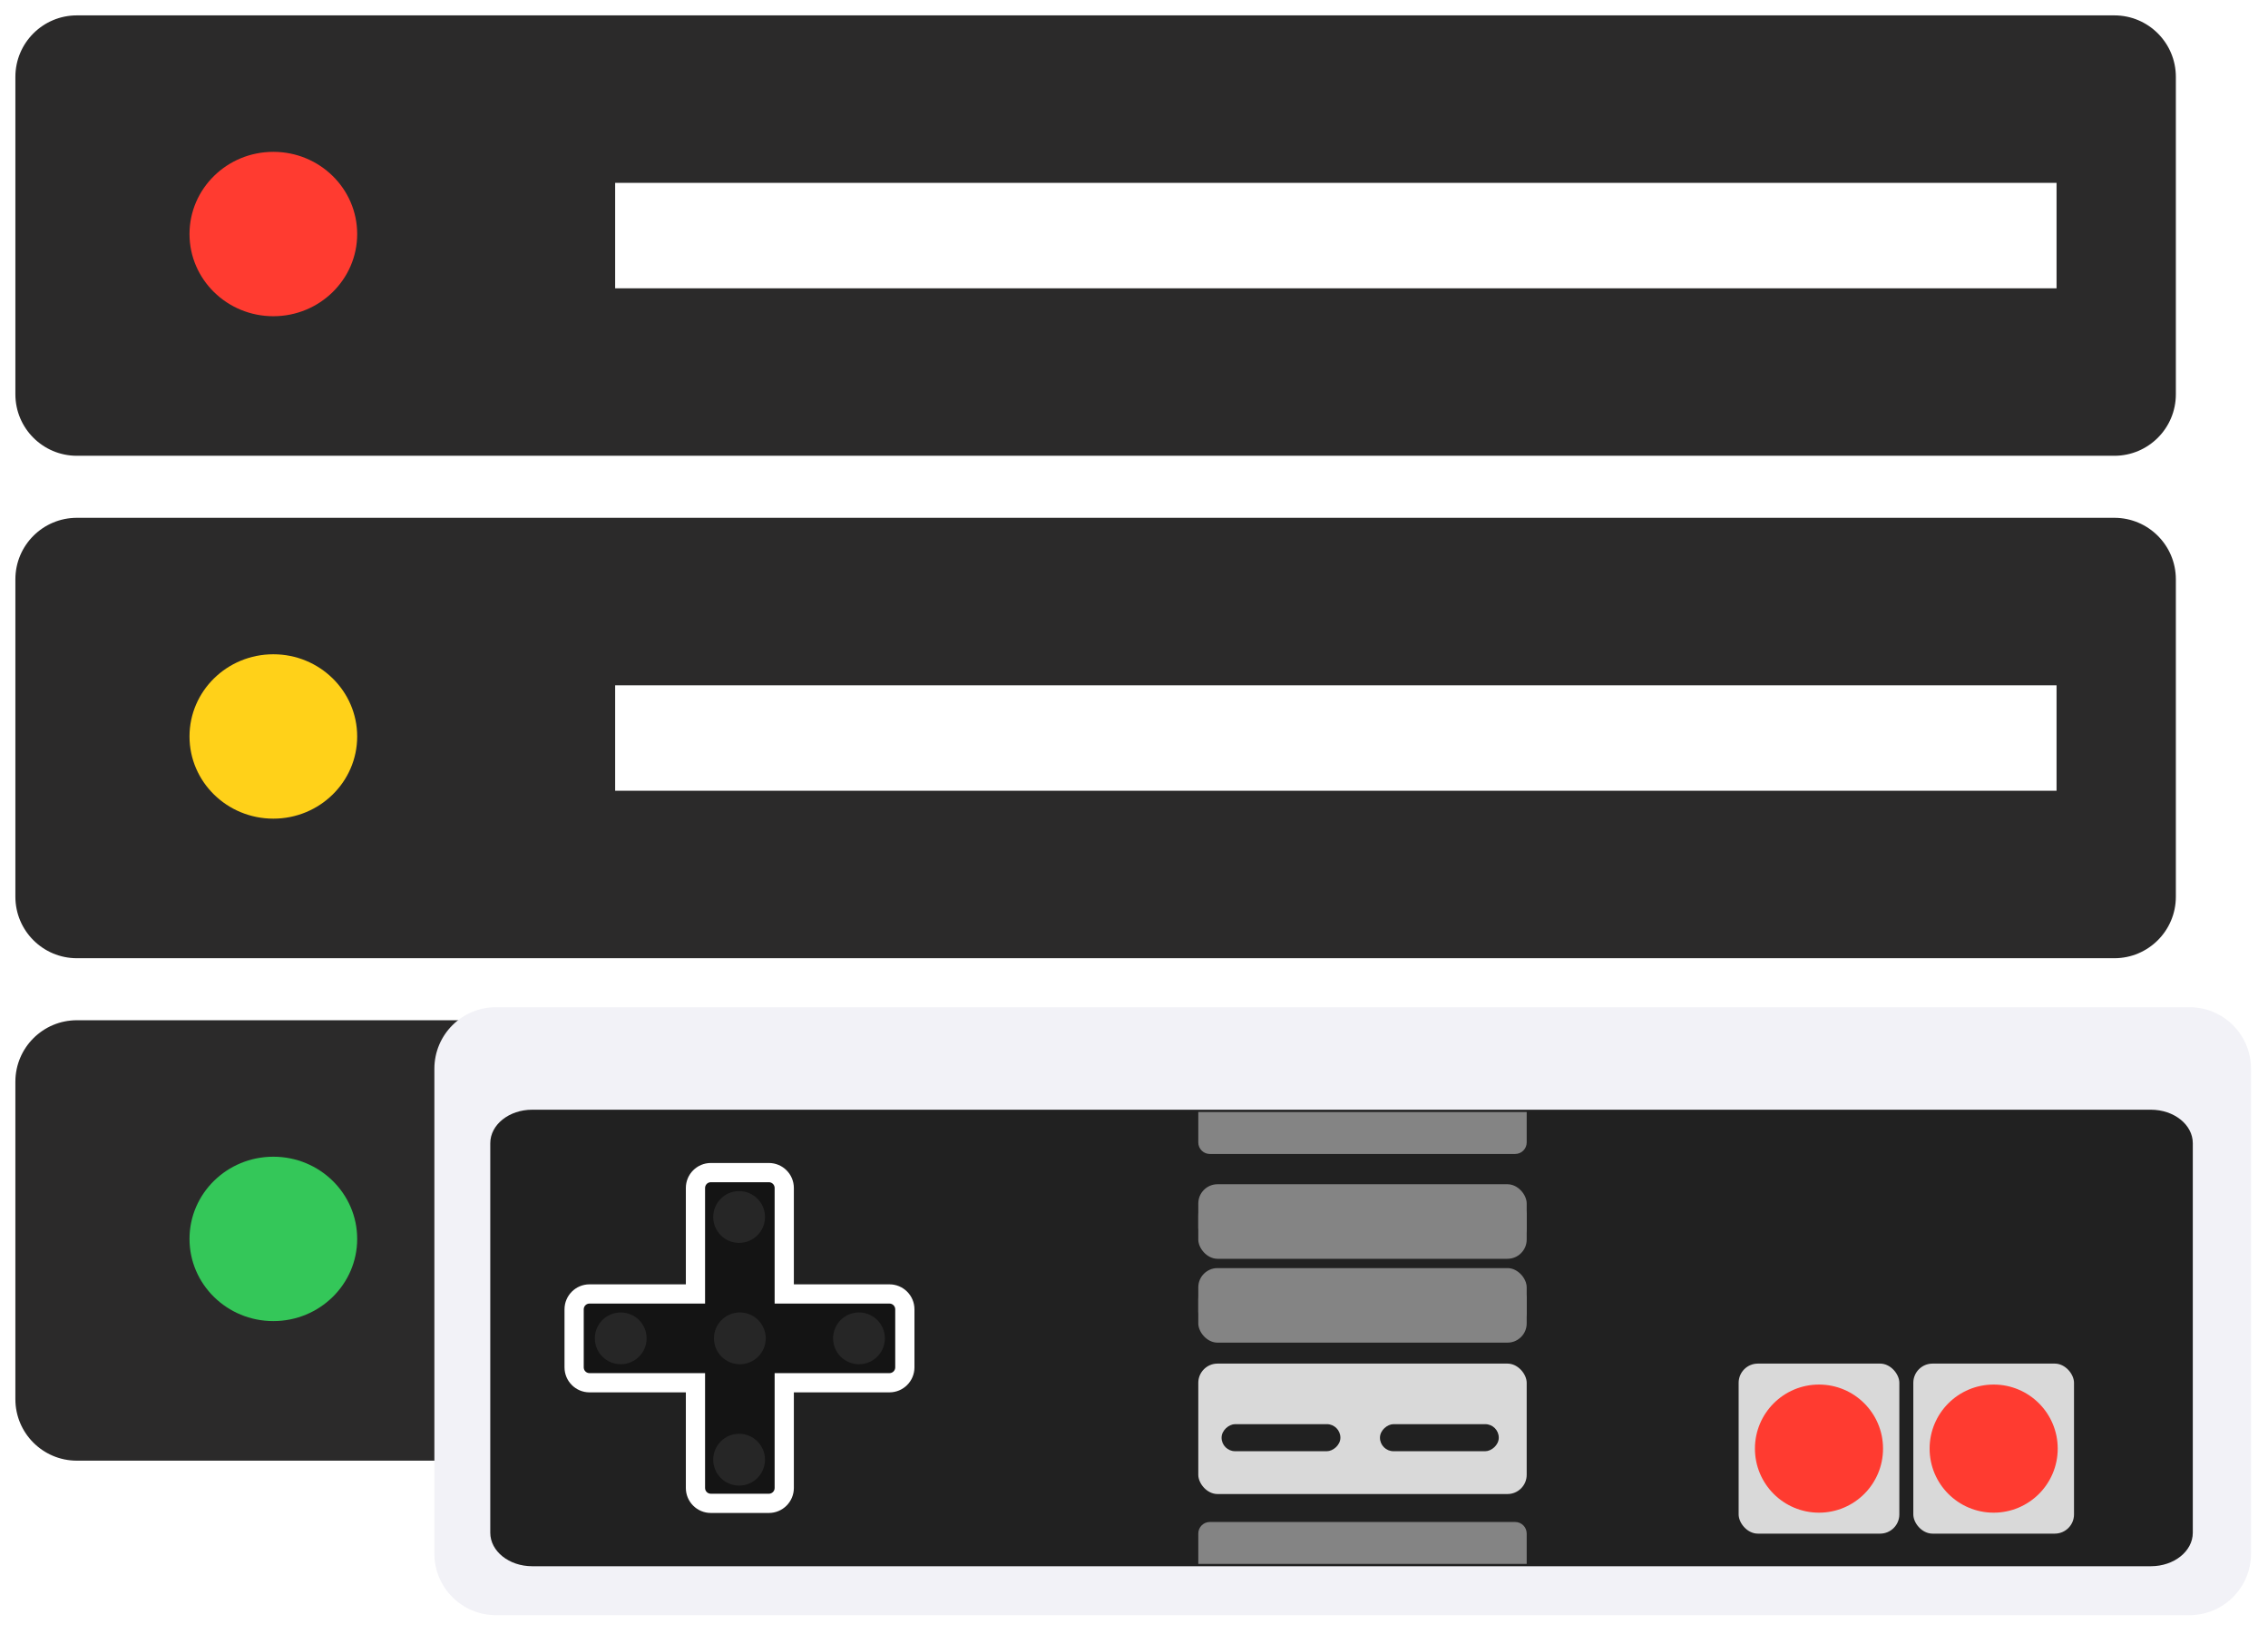<svg width="590" height="425" viewBox="0 0 590 425" fill="none" xmlns="http://www.w3.org/2000/svg">
<g filter="url(#filter0_d_5_61)">
<path d="M20 261.887H550.029C558.59 261.887 565.529 268.827 565.529 277.387V359.946C565.529 368.506 558.59 375.445 550.029 375.446H20C11.44 375.446 4.5 368.506 4.5 359.946V277.387C4.5 268.827 11.44 261.887 20 261.887Z" fill="black" stroke="#F2F2F2"/>
<path d="M4 277.387C4 268.55 11.163 261.387 20 261.387H550.029C558.866 261.387 566.029 268.55 566.029 277.387V359.945C566.029 368.782 558.866 375.945 550.029 375.945H20C11.163 375.945 4 368.782 4 359.945V277.387Z" fill="#2B2A2A"/>
<rect x="160.026" y="304.951" width="374.966" height="27.43" fill="white"/>
<ellipse cx="71.108" cy="318.263" rx="21.81" ry="21.379" fill="#34C759"/>
<path d="M4 146.693C4 137.857 11.163 130.693 20 130.693H550.029C558.866 130.693 566.029 137.857 566.029 146.693V229.252C566.029 238.089 558.866 245.252 550.029 245.252H20C11.163 245.252 4 238.089 4 229.252V146.693Z" fill="#2B2A2A"/>
<rect x="160.026" y="174.258" width="374.966" height="27.43" fill="white"/>
<ellipse cx="71.108" cy="187.569" rx="21.81" ry="21.379" fill="#FFD119"/>
<path d="M4 16C4 7.163 11.163 0 20 0H550.029C558.866 0 566.029 7.163 566.029 16V98.558C566.029 107.395 558.866 114.558 550.029 114.558H20C11.163 114.558 4 107.395 4 98.558V16Z" fill="#2B2A2A"/>
<rect x="160.026" y="43.565" width="374.966" height="27.43" fill="white"/>
<ellipse cx="71.108" cy="56.876" rx="21.81" ry="21.379" fill="#FF3B30"/>
</g>
<g filter="url(#filter1_d_5_61)">
<path d="M113 274C113 265.163 120.163 258 129 258H569.583C578.42 258 585.583 265.163 585.583 274V400.134C585.583 408.97 578.42 416.134 569.583 416.134H129C120.163 416.134 113 408.97 113 400.134V274Z" fill="#F2F2F7"/>
<path d="M127.541 293.374C127.541 288.561 132.422 284.658 138.443 284.658H559.535C565.556 284.658 570.437 288.561 570.437 293.374V394.694C570.437 399.508 565.556 403.41 559.535 403.41H138.443C132.422 403.41 127.541 399.508 127.541 394.694V293.374Z" fill="#212121"/>
<rect x="311.727" y="350.699" width="85.429" height="33.929" rx="5" fill="#D9D9D9"/>
<rect x="317.786" y="373.491" width="7.04" height="30.907" rx="3.52" transform="rotate(-90 317.786 373.491)" fill="#212121"/>
<rect x="389.892" y="366.452" width="7.04" height="30.907" rx="3.52" transform="rotate(90 389.892 366.452)" fill="#212121"/>
<rect x="311.727" y="307.076" width="85.429" height="16.359" rx="5" fill="#848484"/>
<rect x="311.727" y="304.046" width="85.429" height="16.359" rx="5" fill="#848484"/>
<rect x="311.727" y="328.887" width="85.429" height="16.359" rx="5" fill="#848484"/>
<rect x="311.727" y="325.858" width="85.429" height="16.359" rx="5" fill="#848484"/>
<path d="M311.727 394.899C311.727 393.242 313.071 391.899 314.727 391.899H394.156C395.813 391.899 397.156 393.242 397.156 394.899V402.804H311.727V394.899Z" fill="#848484"/>
<path d="M397.156 293.17C397.156 294.827 395.813 296.17 394.156 296.17H314.727C313.071 296.17 311.727 294.827 311.727 293.17V285.264H397.156V293.17Z" fill="#848484"/>
<rect x="497.731" y="350.699" width="41.806" height="44.229" rx="5" fill="#D9D9D9"/>
<circle cx="518.634" cy="372.814" r="16.662" fill="#FF3B30"/>
<rect x="452.291" y="350.699" width="41.806" height="44.229" rx="5" fill="#D9D9D9"/>
<circle cx="473.193" cy="372.814" r="16.662" fill="#FF3B30"/>
<path d="M200.015 301.017C202.224 301.017 204.015 302.808 204.015 305.017V332.583H231.387C233.596 332.583 235.387 334.374 235.387 336.583V351.679C235.387 353.888 233.596 355.679 231.387 355.679H204.015V383.051C204.015 385.26 202.224 387.051 200.015 387.051H184.918C182.709 387.051 180.918 385.261 180.918 383.051V355.679H153.353C151.144 355.679 149.353 353.888 149.353 351.679V336.583C149.353 334.374 151.143 332.583 153.353 332.583H180.918V305.017C180.918 302.808 182.709 301.017 184.918 301.017H200.015Z" fill="#141414"/>
<path d="M200.015 301.017L200.015 298.517H200.015V301.017ZM204.015 332.583H201.515V335.083H204.015V332.583ZM231.387 332.583V335.083V332.583ZM235.387 336.583H237.887H235.387ZM235.387 351.679L237.887 351.68V351.679H235.387ZM231.387 355.679V358.179V355.679ZM204.015 355.679V353.179H201.515V355.679H204.015ZM200.015 387.051V389.551H200.015L200.015 387.051ZM180.918 355.679H183.418V353.179H180.918V355.679ZM153.353 355.679V353.179V355.679ZM149.353 351.679H146.853V351.68L149.353 351.679ZM149.353 336.583H151.853H149.353ZM153.353 332.583V330.083V332.583ZM180.918 332.583V335.083H183.418V332.583H180.918ZM200.015 301.017L200.014 303.517C200.843 303.517 201.515 304.189 201.515 305.017H204.015H206.515C206.515 301.427 203.604 298.518 200.015 298.517L200.015 301.017ZM204.015 305.017H201.515V332.583H204.015H206.515V305.017H204.015ZM204.015 332.583V335.083H231.387V332.583V330.083H204.015V332.583ZM231.387 332.583V335.083C232.215 335.083 232.887 335.754 232.887 336.583H235.387H237.887C237.887 332.993 234.977 330.083 231.387 330.083V332.583ZM235.387 336.583H232.887V351.679H235.387H237.887V336.583H235.387ZM235.387 351.679L232.887 351.679C232.887 352.508 232.215 353.179 231.387 353.179V355.679V358.179C234.977 358.179 237.886 355.269 237.887 351.68L235.387 351.679ZM231.387 355.679V353.179H204.015V355.679V358.179H231.387V355.679ZM204.015 355.679H201.515V383.051H204.015H206.515V355.679H204.015ZM204.015 383.051H201.515C201.515 383.879 200.843 384.551 200.014 384.551L200.015 387.051L200.015 389.551C203.604 389.551 206.515 386.641 206.515 383.051H204.015ZM200.015 387.051V384.551H184.918V387.051V389.551H200.015V387.051ZM184.918 387.051V384.551C184.09 384.551 183.418 383.88 183.418 383.051H180.918H178.418C178.418 386.641 181.328 389.551 184.918 389.551V387.051ZM180.918 383.051H183.418V355.679H180.918H178.418V383.051H180.918ZM180.918 355.679V353.179H153.353V355.679V358.179H180.918V355.679ZM153.353 355.679V353.179C152.525 353.179 151.853 352.508 151.853 351.679L149.353 351.679L146.853 351.68C146.853 355.269 149.763 358.179 153.353 358.179V355.679ZM149.353 351.679H151.853V336.583H149.353H146.853V351.679H149.353ZM149.353 336.583H151.853C151.853 335.754 152.524 335.083 153.353 335.083V332.583V330.083C149.763 330.083 146.853 332.993 146.853 336.583H149.353ZM153.353 332.583V335.083H180.918V332.583V330.083H153.353V332.583ZM180.918 332.583H183.418V305.017H180.918H178.418V332.583H180.918ZM180.918 305.017H183.418C183.418 304.189 184.09 303.517 184.918 303.517V301.017V298.517C181.328 298.517 178.418 301.427 178.418 305.017H180.918ZM184.918 301.017V303.517H200.015V301.017V298.517H184.918V301.017Z" fill="white"/>
<circle cx="192.466" cy="344.131" r="6.736" fill="#262626"/>
<ellipse cx="192.274" cy="312.565" rx="6.736" ry="6.736" fill="#262626"/>
<ellipse cx="192.274" cy="375.696" rx="6.736" ry="6.736" fill="#262626"/>
<ellipse cx="223.454" cy="344.131" rx="6.736" ry="6.736" fill="#262626"/>
<ellipse cx="161.478" cy="344.131" rx="6.736" ry="6.736" fill="#262626"/>
</g>
<defs>
<filter id="filter0_d_5_61" x="0" y="0" width="570.029" height="383.945" filterUnits="userSpaceOnUse" color-interpolation-filters="sRGB">
<feFlood flood-opacity="0" result="BackgroundImageFix"/>
<feColorMatrix in="SourceAlpha" type="matrix" values="0 0 0 0 0 0 0 0 0 0 0 0 0 0 0 0 0 0 127 0" result="hardAlpha"/>
<feOffset dy="4"/>
<feGaussianBlur stdDeviation="2"/>
<feComposite in2="hardAlpha" operator="out"/>
<feColorMatrix type="matrix" values="0 0 0 0 0 0 0 0 0 0 0 0 0 0 0 0 0 0 0.25 0"/>
<feBlend mode="normal" in2="BackgroundImageFix" result="effect1_dropShadow_5_61"/>
<feBlend mode="normal" in="SourceGraphic" in2="effect1_dropShadow_5_61" result="shape"/>
</filter>
<filter id="filter1_d_5_61" x="109" y="258" width="480.583" height="166.134" filterUnits="userSpaceOnUse" color-interpolation-filters="sRGB">
<feFlood flood-opacity="0" result="BackgroundImageFix"/>
<feColorMatrix in="SourceAlpha" type="matrix" values="0 0 0 0 0 0 0 0 0 0 0 0 0 0 0 0 0 0 127 0" result="hardAlpha"/>
<feOffset dy="4"/>
<feGaussianBlur stdDeviation="2"/>
<feComposite in2="hardAlpha" operator="out"/>
<feColorMatrix type="matrix" values="0 0 0 0 0 0 0 0 0 0 0 0 0 0 0 0 0 0 0.25 0"/>
<feBlend mode="normal" in2="BackgroundImageFix" result="effect1_dropShadow_5_61"/>
<feBlend mode="normal" in="SourceGraphic" in2="effect1_dropShadow_5_61" result="shape"/>
</filter>
</defs>
</svg>
